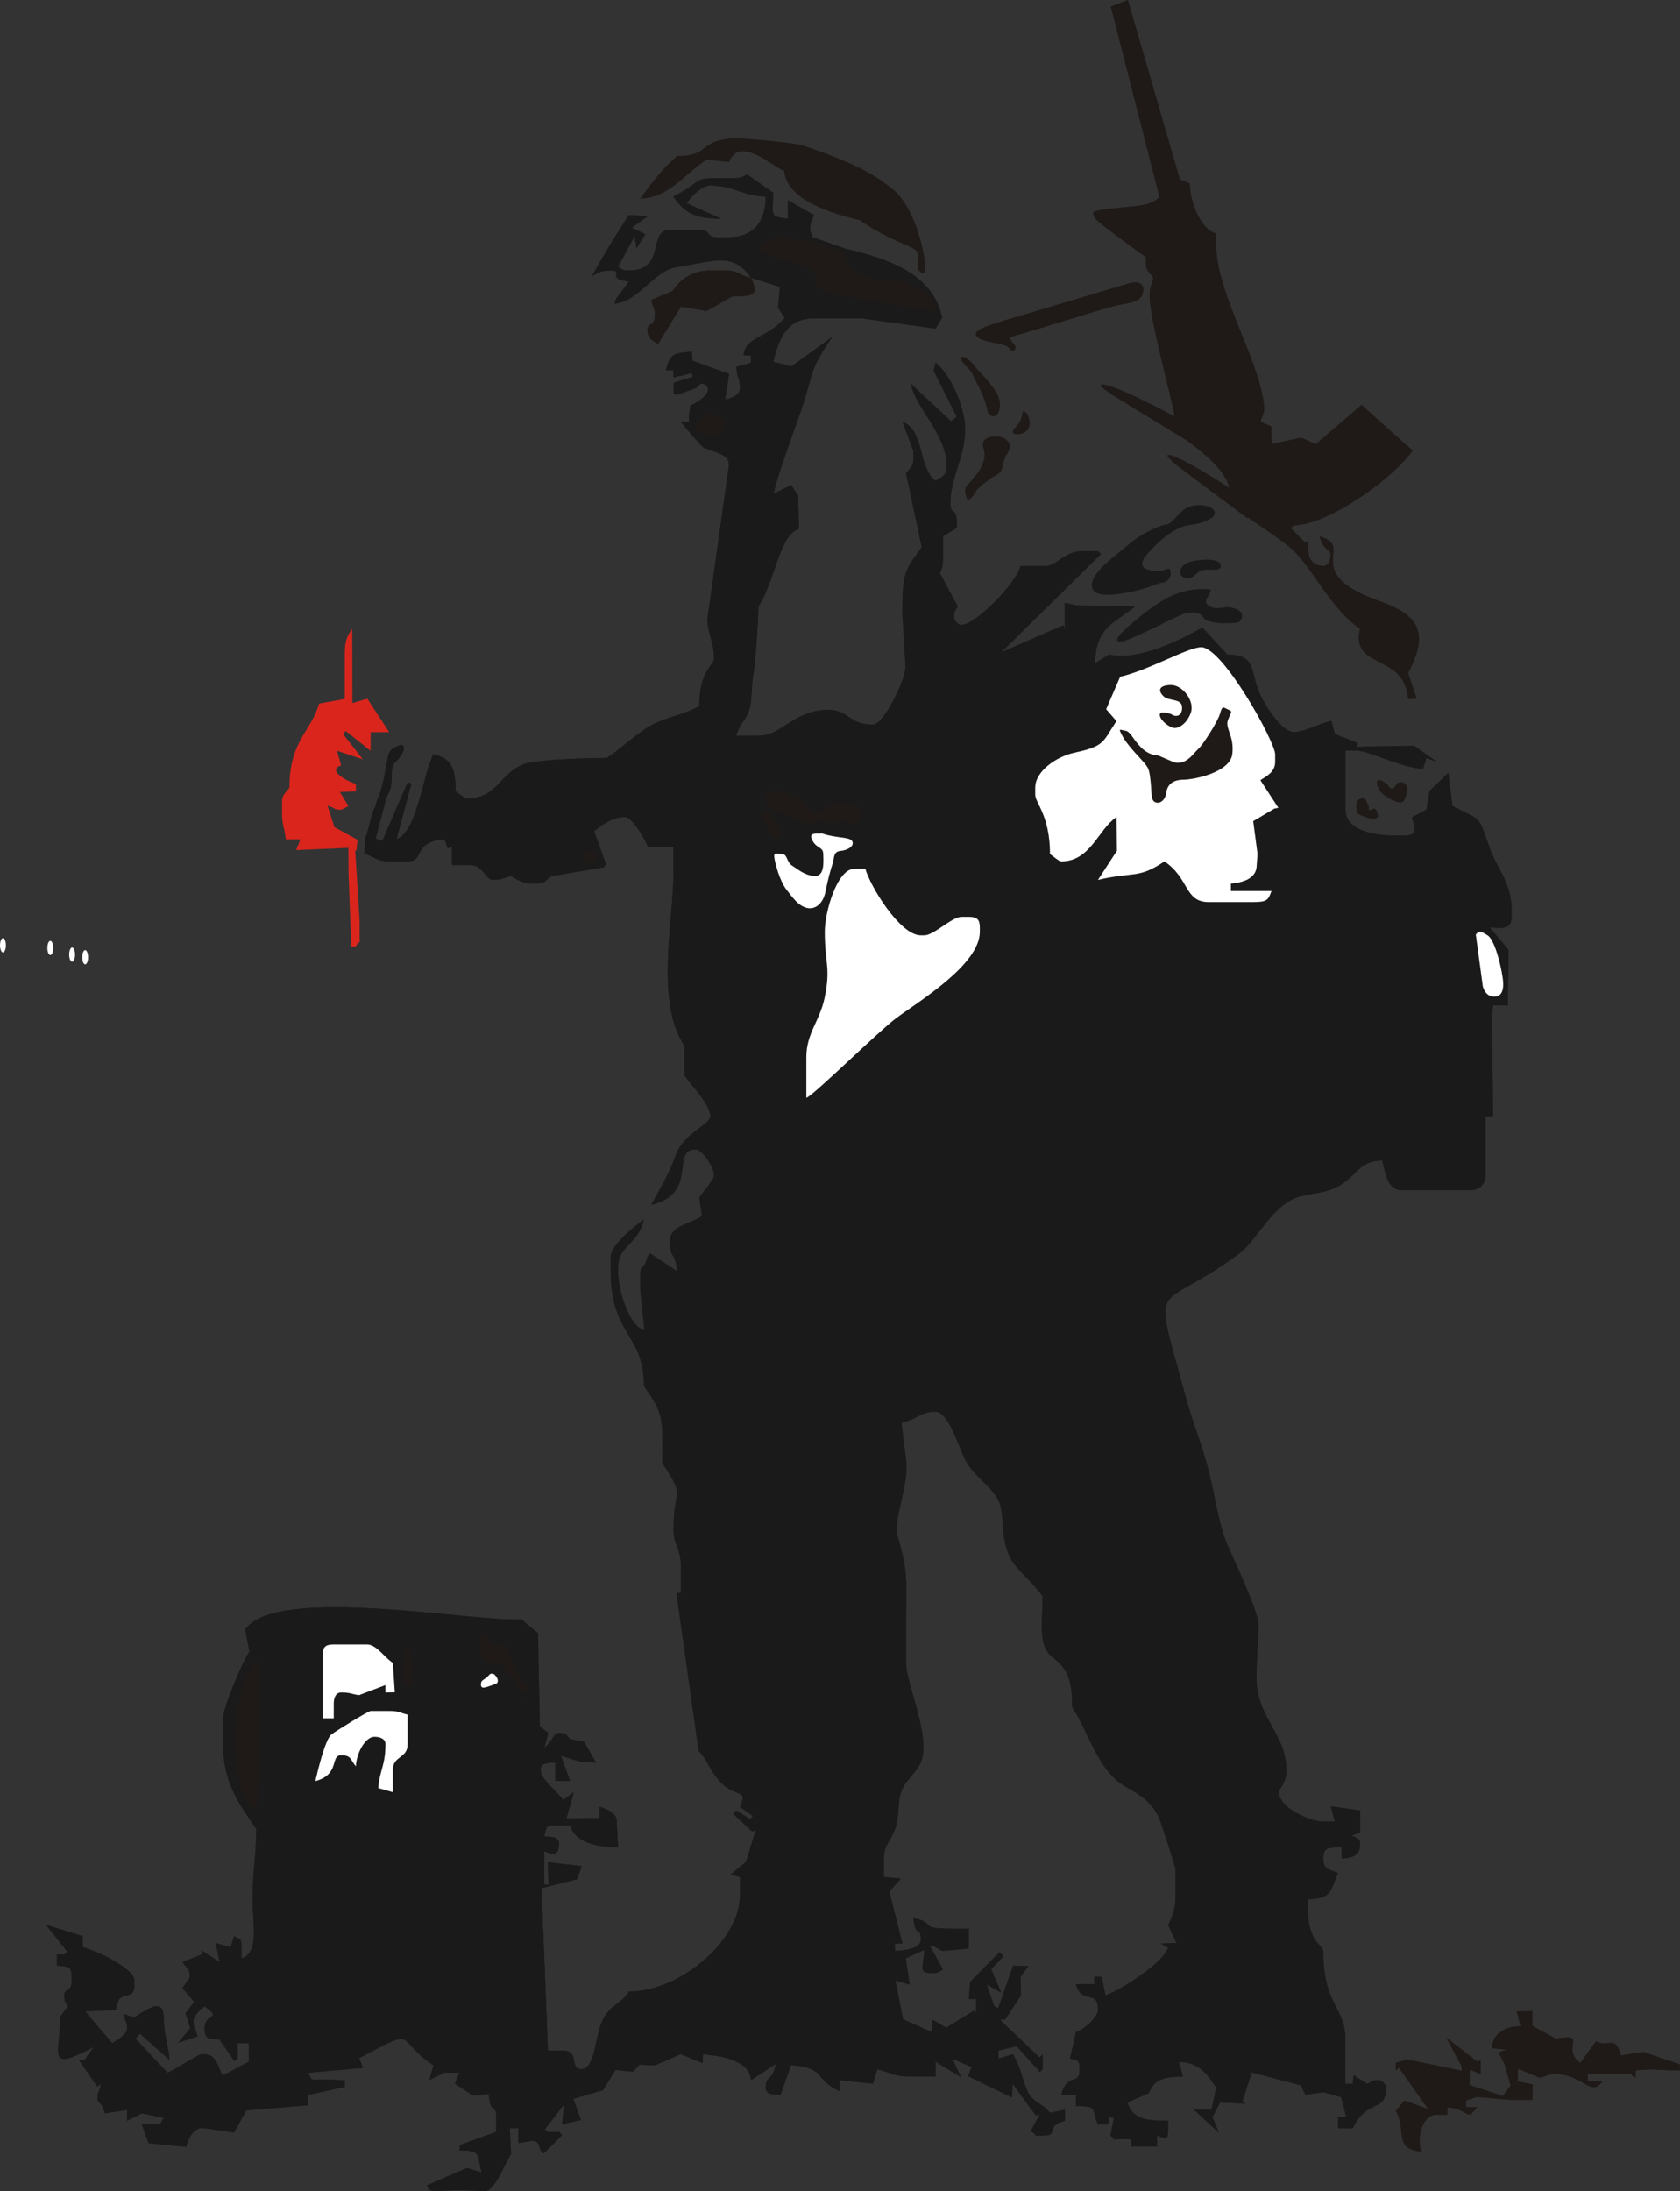 <?xml version="1.0" encoding="UTF-8" standalone="no"?>
<!-- Creator: CorelDRAW -->

<svg
   xml:space="preserve"
   width="117.215mm"
   height="152.854mm"
   style="clip-rule:evenodd;fill-rule:evenodd;image-rendering:optimizeQuality;shape-rendering:geometricPrecision;text-rendering:geometricPrecision"
   viewBox="0 0 125.293 163.388"
   version="1.1"
   id="svg1"
   sodipodi:docname="peace_soldier_right.svg"
   inkscape:version="1.3.2 (091e20e, 2023-11-25, custom)"
   xmlns:inkscape="http://www.inkscape.org/namespaces/inkscape"
   xmlns:sodipodi="http://sodipodi.sourceforge.net/DTD/sodipodi-0.dtd"
   xmlns="http://www.w3.org/2000/svg"
   xmlns:svg="http://www.w3.org/2000/svg"><rect x="0" y="0" width="125.293" height="163.388" fill="#333333" stroke="none"/><sodipodi:namedview
   id="namedview1"
   pagecolor="#ffffff"
   bordercolor="#000000"
   borderopacity="0.25"
   inkscape:showpageshadow="2"
   inkscape:pageopacity="0.0"
   inkscape:pagecheckerboard="0"
   inkscape:deskcolor="#d1d1d1"
   inkscape:document-units="mm"
   inkscape:zoom="0.66"
   inkscape:cx="396.21212"
   inkscape:cy="328.0303"
   inkscape:window-width="1920"
   inkscape:window-height="1009"
   inkscape:window-x="-8"
   inkscape:window-y="-8"
   inkscape:window-maximized="1"
   inkscape:current-layer="__x0023_Layer_x0020_1" />
 <defs
   id="defs1">
  <style
   type="text/css"
   id="style1">
   <![CDATA[
    .fil1 {fill:#1F1A17}
    .fil0 {fill:#DA251D}
   ]]>
  </style>
 </defs>
 <g
   id="__x0023_Layer_x0020_1"
   inkscape:label="__x0023_Layer 1"
   inkscape:groupmode="layer"
   transform="translate(-53.446,-53.446)">
  <g
   id="_123771696"
   transform="translate(-46.216,-38.756)">
   <path
   d="m 154.347,102.51 c -2.678,0.196 -1.689,1.323 -4.188,1.323 l -0.804,0.758 c -0.641,0.675 -1.31,1.53 -1.954,2.432 2.143,-0.077 3.151,-1.703 4.96,-2.915 l 1.666,0.182 c 0.854,-2.058 3.369,0.47 4.116,0.644 0.182,2.184 3.443,3.159 5.702,3.707 0.574,0.523 2.275,1.346 2.892,1.621 0.617,0.275 1.317,0.522 1.372,0.824 0.055,0.302 -0.028,1.168 -0.028,1.168 0,0 0.713,0.893 0.59,-0.33 -0.123,-1.223 -0.864,-4.409 -2.469,-5.645 -0.653,-0.503 -0.858,-0.651 -0.871,-0.65 -1.672,-1.18 -4.463,-2.132 -5.839,-2.594 -0.569,-0.191 -4.592,-0.566 -5.145,-0.526 z m 1.045,2.699 c -0.437,0.211 -0.396,0.277 -1.102,0.277 -3.379,0 -1.696,-0.057 -4.406,1.377 0.786,1.174 1.597,1.653 3.579,1.653 l -2.576,-1.15 c 0.376,-0.607 1.154,-1.329 1.75,-1.329 1.715,0 2.464,0.789 4.13,0.826 0,1.923 -0.969,3.03 -2.754,3.03 h -0.826 c -0.957,0 -0.42,-0.551 -1.377,-0.551 h -2.203 c -1.661,0 -0.24,3.029 -3.029,3.029 -0.531,0 -0.49,-0.086 -0.826,-0.275 l 1.242,-2.285 0.135,0.908 0.661,-1.054 -1.01,-0.481 1.21,-0.874 -1.411,-0.07 -0.049,0.052 c -1.529,2.309 -2.731,4.525 -2.731,4.525 0.351,-0.25 0.719,-0.446 1.402,-0.446 1.066,0 -0.446,0.627 1.377,0.826 l -0.948,1.254 -0.153,0.398 c 1.853,-0.154 2.937,-2.486 4.697,-2.738 2.585,-0.369 4.147,-1.197 5.491,0.809 l 2.165,0.673 -0.144,1.544 0.497,0.779 c -1.382,1.578 -2.952,1.393 -3.068,2.787 h 0.551 v 0.551 l -1.091,0.309 c 0.084,1.098 0.265,0.582 0.265,1.619 0,0.506 -0.631,0.701 -1.101,0.826 l 0.299,-1.924 -2.729,-0.98 -0.048,-0.677 c -1.371,0.114 -1.642,0.148 -1.928,1.377 h 0.551 v 0.551 l 1.363,-0.331 0.083,0.274 -1.41,0.445 -0.029,0.811 c 0.057,0.035 0.131,0.072 0.219,0.099 l 1.46,-0.514 c 0.243,-0.208 0.265,-0.312 0.423,-0.331 0.078,-0.009 0.186,0.02 0.281,0.083 l 0.072,-0.025 -0.038,0.05 c 0.168,0.133 0.266,0.382 5.6e-4,0.716 -0.308,0.388 -0.839,0.653 -1.161,0.822 l -0.116,0.867 c 0.05,0.188 0.066,0.338 -0.045,0.338 h -0.013 -0.538 c 0.159,0.237 1.507,1.805 1.679,1.902 0.595,0.335 2.028,0.439 1.901,1.404 l -1.545,11.03 c -0.238,0.983 0.444,1.997 0.444,3.291 0,0.548 -1.101,0.867 -1.101,3.581 -1.307,0.692 -2.761,0.871 -3.899,1.609 -1.135,0.736 -2.052,1.622 -2.985,2.247 -1.43,0 -5.207,0.116 -6.159,0.449 -1.817,0.636 -2.009,2.58 -4.304,2.58 -0.146,0 -0.604,-0.397 -0.826,-0.551 0,-1.681 -0.286,-2.436 -1.652,-2.754 -0.819,1.548 -1.193,5.77 -2.753,6.335 l 1.1,-4.132 -0.266,-0.116 -1.902,4.381 -0.492,-0.182 0.819,-3.105 c 0.124,-0.206 0.23,-0.436 0.291,-0.658 0.192,-0.701 -0.083,-1.538 0.384,-1.964 0.466,-0.426 0.823,-1.085 0.467,-1.263 0,0 -0.878,0.137 -1.015,0.769 -0.137,0.632 -0.22,1.058 -0.275,1.456 -0.055,0.398 -0.302,1.181 -0.37,1.456 -0.058,0.232 -0.312,0.622 -0.273,0.811 -0.376,0.684 -0.48,1.624 -0.793,2.462 l -0.069,1.132 c 0.644,0.271 0.997,0.605 1.844,0.605 h 1.377 c 1.334,0 0.285,-1.447 2.754,-1.653 l 0.229,0.684 0.322,-0.134 v 1.377 h 1.377 c 0.97,0 1.109,1.102 1.652,1.102 0.744,0 0.759,-0.132 1.377,-0.276 0.541,0.286 0.812,0.551 1.652,0.551 h 0.275 c 0.617,0 0.605,-0.218 1.101,-0.551 l 3.894,-0.657 0.157,-0.24 -0.886,-2.457 c 0.506,-0.381 1.301,-1.053 2.342,-1.053 0.463,0 1.519,1.703 1.652,2.203 h 1.927 v 1.928 c 0,3.689 -1.387,9.638 0.826,12.944 v 2.203 c 0.477,0.712 1.927,2.17 1.927,3.03 0,0.647 -1.978,1.225 -2.587,2.921 -0.534,1.485 -1.174,2.47 -1.819,3.689 3.559,-0.829 1.42,-4.131 3.304,-4.131 0.473,0 1.377,1.312 1.377,1.928 0,0.348 -0.882,1.325 -1.101,1.652 l 0.202,1.391 c -0.824,0.587 -2.404,0.664 -2.404,1.914 0,1.194 0.438,0.85 0.551,2.203 l -2.032,-1.346 -0.171,0.245 c -0.312,1.169 -0.551,0.482 -0.551,1.377 v 1.102 l 0.314,3.024 c -1.149,-0.291 -1.966,-2.975 -1.966,-4.402 v -0.275 c 0,-1.661 1.485,-1.68 1.928,-3.581 -0.581,0.389 -2.479,1.901 -2.479,2.754 v 1.101 c 0,4.793 2.479,4.638 2.479,8.538 1.492,2.229 1.377,2.191 1.377,5.784 1.79,2.674 0.826,1.711 0.826,4.958 0,1.161 0.551,1.317 0.551,2.754 v 1.928 l -0.33,0.046 1.657,11.765 c 0.633,0.607 0.79,1.419 1.625,2.312 1.138,1.216 2.1,0.453 1.453,1.852 l 0.964,0.688 -0.197,0.233 -1.04,-0.65 -0.233,0.254 1.43,1.32 0.276,-0.162 -0.748,2.418 -1.152,0.959 0.7,0.173 v 1.378 c 0,3.387 -4.492,7.16 -8.26,7.16 -0.766,1.145 -1.554,0.921 -2.145,2.537 -0.404,1.102 -0.447,3.247 -1.434,3.247 -0.908,0 -0.078,-1.377 -1.377,-1.377 h -1.101 l -0.482,-12.112 2.656,-0.664 0.338,-0.984 -2.512,-0.288 0.035,1.664 -0.31,-0.009 v -2.479 c 0.543,0.251 1.101,0.444 1.101,-0.551 0,-0.564 -0.567,-0.506 -1.101,-0.551 0.164,-0.614 0.064,-0.826 0.826,-0.826 h 1.101 c 0.348,1.305 2.031,1.618 3.579,1.653 l -0.109,-1.925 c 0.093,-0.573 -0.728,-0.961 -1.268,-1.105 v 0.826 l -2.478,0.046 0.552,-1.973 -0.795,0.59 c -0.499,-0.737 -1.685,-1.529 -1.685,-2.243 0,-0.564 0.567,-0.506 1.101,-0.551 v 1.377 h 1.101 l -0.685,-1.879 1.531,0.46 1.081,0.043 -0.914,-1.601 c -1.789,-0.094 -0.771,-0.603 -1.839,-0.603 -0.42,0 -0.474,0.642 -1.101,1.101 l 0.309,-1.091 -0.64,-0.507 -0.136,-6.944 -1.247,-1.037 c -3.454,0.231 -18.331,-2.608 -20.589,0.765 l 0.317,1.643 c -0.483,0.668 -1.969,4.185 -1.969,4.966 v 1.928 c 0,2.991 1.303,4.58 2.478,6.335 0,2.105 -0.279,3.07 -0.275,5.233 0.004,1.78 0.513,4.049 -0.826,4.407 v -0.826 c 0,-0.787 -0.087,-0.504 -0.551,-0.826 l -0.26,0.832 -1.105,-0.315 0.275,1.409 -1.358,-0.868 0.07,0.297 -1.474,0.578 c 0.331,0.492 0.549,0.479 0.549,1.096 0,0.146 -0.397,0.605 -0.551,0.826 l 0.873,1.059 -0.637,0.836 0.349,1.124 -0.906,1.07 1.443,-0.466 c -0.202,-0.824 -0.296,-0.513 -0.296,-1.144 0,-0.423 0.545,-0.896 0.826,-1.101 1.422,1.042 0,0.421 0,1.653 0,0.833 0.324,0.761 1.101,0.826 l 1.127,1.608 0.25,-0.231 v -1.101 h 0.826 v 1.377 l -1.963,1.047 c -0.329,-0.634 -0.45,-1.597 -1.341,-1.597 h -0.276 c -0.168,0 -1.898,1.099 -2.478,1.377 l -2.399,-2.546 0.34,-0.369 2.205,1.959 c -0.078,-1.036 -0.421,-1.853 -0.421,-2.9 0,-1.59 -0.7,-1.281 -2.203,-0.275 l -0.832,-0.261 c 0.188,0.766 0.281,0.456 0.281,1.087 0,0.455 -0.791,0.893 -1.101,1.101 l -2.029,-2.375 2.305,-0.104 c 0.2,-1.829 1.377,-0.407 1.377,-1.928 v -0.275 c 0,-0.913 -2.966,-2.272 -3.854,-2.479 v -0.826 l -2.747,-0.845 1.618,2.034 -0.248,0.188 h -0.551 v 0.826 c 0.777,0.065 1.101,-0.006 1.101,0.826 v 0.276 c 0,0.914 -0.551,0.575 -0.551,1.101 0,0.532 0.087,0.49 0.276,0.826 l -0.59,0.793 c 0.04,2.759 -1.136,4.171 2.518,2.237 l -0.688,0.964 -0.405,0.049 1.356,1.942 0.288,-0.201 c -0.182,0.781 -0.276,0.471 -0.276,1.101 0,0.373 0.297,0.153 0.551,1.101 l 1.655,-0.262 -0.003,0.813 1.099,-0.555 1.641,0.345 c -0.303,0.366 -0.038,0.484 -0.813,0.484 h -0.826 l 0.508,1.398 2.793,0.274 c 0.161,-0.614 0.573,-1.532 1.379,-1.396 l 2.195,0.323 0.922,-1.648 4.589,-0.377 0.004,-0.777 2.744,-0.594 0.009,-0.507 -1.929,-0.055 c -0.772,0.076 -0.517,-0.055 -0.824,-0.496 l 4.121,-0.357 -0.318,-0.725 c 4.532,-2.391 2.54,-1.49 5.558,0.531 l -0.309,1.091 1.133,-0.544 1.103,0.003 -0.326,0.806 1.349,0.909 1.168,-0.125 c 0.147,1.684 0.562,0.636 0.562,1.715 v 1.102 l -2.692,0.976 -0.061,0.401 c 1.605,0.036 1.313,0.196 1.652,1.652 l -1.085,-0.335 -2.992,1.301 c 0.099,0.079 0.091,0.4 0.498,0.412 l 1.929,-0.054 1.926,0.054 c 0.739,0 1.438,-2.023 1.927,-2.754 l -0.089,-1.924 0.64,-0.003 v 1.101 c 1.114,-0.093 1.372,-0.506 1.652,0.551 l 0.238,0.238 1.377,-1.377 -0.238,-0.238 h -0.826 l -0.235,-0.182 1.448,-1.873 -0.167,1.49 1.419,-0.318 -0.575,-1.579 2.215,-0.647 0.94,-1.51 1.303,0.138 0.481,-0.532 1.157,0.055 1.921,-0.843 1.619,0.673 0.04,-0.656 c 1.411,0.117 3.456,0.45 3.579,1.928 l 1.855,-1.211 c -0.266,1.375 -0.754,0.805 -0.754,1.762 0,0.564 0.567,0.506 1.101,0.551 l 0.779,-2.224 c 2.695,0.241 1.61,0.981 3.626,1.949 v -0.826 l 2.479,0.265 0.334,-1.075 c 0.925,0.214 1.234,0.535 2.418,0.535 h 1.927 v -1.101 l 1.894,1.15 -0.637,-1.36 1.438,0.609 -0.268,0.683 3.273,1.583 0.043,-1.012 1.736,2.358 0.304,-0.116 -0.695,1.299 c 0.798,0.399 -0.155,0.314 0.898,0.314 1.332,0 0.072,-0.679 1.652,-1.101 v -0.826 l -1.114,0.227 c -0.579,-0.759 -1.325,-0.722 -1.741,-1.778 -0.547,-1.392 -0.288,-1.234 -1,-2.58 l -1.09,0.309 -0.011,-0.584 1.362,-0.331 1.739,1.927 0.202,-0.219 v -1.101 l -0.228,0.239 -2.964,-2.822 0.396,-0.018 1.175,-1.785 -0.032,-1.398 0.591,-0.793 -1.142,-0.033 -1.104,3.148 -0.298,-0.109 -0.573,-1.644 1.092,0.614 -0.749,-1.743 0.919,-0.972 -0.297,-0.302 -2.19,2.213 -0.103,1.275 h 0.551 v 1.101 l -0.145,-0.237 -2.095,1.278 -1.005,-0.585 -0.06,0.921 -2.147,-0.958 -0.579,-2.904 1.063,0.315 -0.289,-1.957 1.368,-0.629 c 0.008,1.229 -0.525,1.726 0.584,1.726 0.531,0 0.49,-0.086 0.826,-0.275 l -1.017,-1.815 c 0.432,0.048 0.869,0.448 1.017,0.437 l 1.915,-0.173 0.012,-1.48 h -0.826 c -3.254,0 -1.305,-0.292 -3.304,-0.826 0.135,1.622 0.551,0.575 0.551,1.653 0,0.634 -1.17,0.809 -1.927,0.826 v -0.551 h 0.551 l -0.971,-3.888 0.864,-0.956 -1.27,-0.114 v -1.378 c 0,-1.486 0.998,-1.289 1.099,-3.858 0.07,-1.767 0.854,-1.925 1.56,-3.124 1.034,-1.756 -1.006,-5.963 -1.006,-7.615 v -3.305 c 0,-2.564 0.189,-3.369 -0.602,-6.03 -0.417,-1.403 0.856,-3.897 0.602,-5.813 l -0.345,-2.745 c 1.179,-0.268 1.446,-0.835 2.548,-0.835 0.928,0 1.703,2.514 2.111,3.397 0.627,1.356 1.705,1.849 2.478,3.03 0.646,0.986 0.141,2.842 0.994,4.513 0.395,0.773 1.782,1.905 2.401,2.831 0,1.819 -0.383,3.676 0.713,4.52 1.194,0.919 1.49,1.753 1.49,3.743 1.236,1.847 1.883,4.73 3.982,5.932 1.159,0.664 2.009,1.166 2.529,2.428 0.182,0.441 1.199,3.557 1.199,3.758 v 1.928 c 0,0.998 -0.231,1.537 -0.551,2.203 l 0.624,1.343 -1.174,0.034 0.537,0.317 c -0.288,1.088 -3.695,3.279 -4.667,3.539 l -0.285,-1.374 -0.541,-0.003 v 0.551 h -1.377 c 0.428,1.603 1.652,0.313 1.652,1.928 0,0.529 -1.106,1.507 -1.652,1.653 l -0.436,1.969 c 0.499,0.123 0.712,0.023 0.712,0.785 0,1.315 -0.915,0.198 -1.377,1.928 h 1.101 v 0.826 c 1.776,0.04 1.07,0.164 1.652,1.377 h 0.826 v -0.551 l 0.353,0.069 -0.259,1.326 c 0.632,0.342 -0.32,0.257 0.732,0.257 h 0.826 v 0.551 h 1.927 v -0.826 c 0.964,0.398 0.8,0.086 0.826,-1.101 -1.56,0 -2.687,-0.098 -3.029,-1.377 l 1.593,-0.689 c 0.37,-1.026 1.098,-1.206 2.537,-1.238 l -0.309,-1.091 c 1.559,0.023 2.173,0.999 2.787,1.917 l -0.342,1.639 -1.31,0.013 1.865,1.727 -0.492,-1.174 0.569,-1.096 1.917,0.088 -0.248,-0.175 0.694,-2.157 3.647,0.964 0.36,0.702 1.339,-0.182 1.324,0.366 0.381,1.475 -0.617,0.013 v 0.826 h 1.101 c 1.096,-2.284 2.478,-1.095 2.478,-3.03 0,-0.245 -0.306,-0.551 -0.551,-0.551 -0.532,0 -0.49,0.087 -0.826,0.276 l -1.042,-0.646 -0.059,0.646 h -0.551 v -3.305 c 0,-2.434 -1.652,-2.55 -1.652,-6.61 0,-0.434 -1.364,-0.695 -1.101,-3.856 1.828,-0.041 1.625,-0.722 2.203,-1.928 -0.607,-0.321 -1.101,-0.24 -1.101,-1.101 0,-0.916 0.494,-0.807 1.377,-0.826 v 0.826 c 0.821,-0.068 1.377,-0.198 1.377,-1.102 0,-0.829 -1.41,-0.359 0,-0.826 v -1.652 l -2.195,-0.323 0.302,1.138 -0.86,0.011 c -0.936,0 -3.304,-0.997 -3.304,-2.203 0,-0.281 0.551,-0.603 0.551,-1.653 0,-2.715 -2.236,-3.885 -2.224,-6.885 0.018,-4.367 0.71,-3.26 -0.992,-7.25 -1.458,-3.418 -1.39,-2.528 -2.269,-6.819 -0.616,-3.008 -1.337,-4.333 -2.006,-6.807 -2.564,-9.482 -2.36,-6.018 3.97,-10.739 1.413,-1.054 2.487,-3.729 4.55,-4.262 1.374,-0.355 2.137,-0.214 3.329,-1.077 1.064,-0.771 1.202,-1.57 2.8,-1.606 0.195,0.838 0.391,2.203 1.377,2.203 h 5.231 c 0.645,0 1.101,-0.457 1.101,-1.101 v -4.407 h 0.551 l -0.091,-7.436 0.091,-0.826 h 1.101 l 0.052,-4.133 -1.4,-1.676 c 0.929,0.025 1.624,0.193 1.624,-0.802 v -0.551 c 0,-1.925 -1.097,-3.102 -1.59,-4.469 -0.969,-2.691 -0.525,-2.03 -2.816,-3.242 l -0.308,-2.474 -1.406,1.359 -0.222,1.389 -1.084,0.567 c 0.155,0.687 0.558,1.362 -0.559,1.362 h -0.826 c -1.59,0 -3.579,-0.441 -3.579,-1.928 v -4.407 h 0.826 c 0.891,0 3.189,1.23 4.956,1.377 l 0.261,-0.832 0.821,0.333 -1.743,-1.234 -4.295,0.071 0.109,-0.266 -1.712,-0.674 -0.276,-0.991 c -1.025,0.24 -1.975,0.839 -2.802,0.839 -0.889,0 -2.18,-2.024 -2.569,-2.939 -0.694,-1.631 -0.16,-2.796 -2.387,-2.845 l -1.857,-2.003 c -1.764,0.971 -4.791,2.507 -6.954,2.003 l -1.042,0.646 c 3.2e-4,-2.782 1.661,-3.089 2.97,-4.227 l -4.416,-0.088 -0.816,-0.188 v 1.928 l -0.11,-0.254 -4.639,2.023 7.441,-7.329 -0.213,-0.224 h -1.101 c -1.456,0 -1.964,1.101 -2.753,1.101 h -1.928 c -0.301,1.294 -3.375,4.407 -4.405,4.407 -0.245,0 -0.551,-0.306 -0.551,-0.551 0,-0.532 0.087,-0.49 0.276,-0.826 l -1.343,-2.497 c 0.175,-0.418 0.241,-0.378 0.241,-1.084 v -1.653 l 1.043,-0.631 c 0.016,-1.798 -0.493,-0.779 -0.493,-1.848 0,-1.907 1.101,-3.428 1.101,-5.508 0,-1.738 -1.208,-4.228 -2.203,-4.958 l -0.151,0.592 1.725,3.437 -0.42,0.341 -3.003,-2.801 c 0.306,1.731 2.675,3.775 2.675,6.143 0,0.737 -0.397,0.814 -0.826,1.101 -1.319,-0.967 -0.816,-3.805 -2.478,-4.407 0.065,0.136 0.826,2.201 0.826,2.203 v 0.551 c 0,0.618 -0.218,0.604 -0.551,1.101 l 1.17,5.496 c -1.094,1.543 -1.446,1.756 -1.446,4.419 v 0.551 l 0.234,3.858 c 0.09,0.866 -1.589,4.405 -2.437,4.405 -1.798,0 -1.784,-1.102 -3.304,-1.102 -2.61,0 -3.433,1.928 -5.232,1.928 h -1.652 c 0.251,-0.94 0.755,-1.131 1.001,-2.028 0.177,-0.644 0.126,-1.706 0.266,-2.488 0.172,-0.959 0.386,-4.238 0.386,-5.123 1.237,-1.848 1.57,-5.394 3.029,-5.784 l -0.069,-2.482 -0.521,-0.789 -1.279,0.641 c -0.021,-0.565 1.682,-5.208 1.978,-6.074 1.136,-3.328 0.526,-2.863 2.37,-5.617 l -3.03,2.202 -1.364,-0.336 c 0.38,-1.619 0.96,-3.244 3.017,-3.244 h 3.579 l 5.484,0.763 0.518,-0.818 c -0.72,-3.269 -3.977,-4.374 -7.21,-5.138 l -2.439,-0.848 c -0.137,-0.458 -0.208,-0.297 -0.208,-0.845 0,-0.075 0.19,-0.503 0.276,-0.826 l -1.932,-1.094 0.004,1.37 c -1.469,-0.122 -1.101,-0.335 -1.101,-1.928 z m 45.887,46.532 c -0.044,0.001 -0.094,0.01 -0.152,0.029 -0.466,0.151 -0.274,0.852 -0.219,1.03 0.055,0.179 0.905,0.481 1.221,0.44 0.315,-0.041 0.371,-0.123 0.192,-0.577 -0.178,-0.453 -0.727,0.384 -0.562,-0.371 -0.165,-0.154 -0.175,-0.456 -0.367,-0.533 -0.032,-0.013 -0.069,-0.019 -0.113,-0.018 z"
   style="clip-rule:evenodd;fill:#1f1a17;fill-rule:evenodd;image-rendering:optimizeQuality;shape-rendering:geometricPrecision;text-rendering:geometricPrecision"
   id="path193" /><path
   d="m 183.775,92.202 -1.262,0.494 3.624,14.197 c -0.812,0.925 -2.888,0.612 -4.864,1.072 0,0 -0.214,0.155 0.129,0.581 0.272,0.337 2.719,2.113 3.726,2.837 v 0.437 c 0,0.618 0.218,0.605 0.551,1.102 -0.144,0.618 -0.276,0.633 -0.276,1.377 0,1.64 1.557,7.225 1.871,8.973 0,0 -3.39,-1.842 -4.871,-2.282 -1.481,-0.44 -0.11,0.467 1.152,1.236 l 4.597,2.801 c 1.521,1.105 2.906,2.322 3.218,3.583 -1.009,-0.657 -2.962,-1.892 -3.995,-2.308 -1.433,-0.577 -0.153,0.455 1.031,1.339 1.184,0.884 4.318,3.224 4.318,3.224 l -0.048,-0.123 c 0.966,0.702 2.007,1.321 3.195,2.28 1.501,1.211 2.992,4.568 5.227,6.065 -0.725,3.112 3.288,1.726 3.579,5.233 l 0.635,-0.026 -0.635,-1.902 c 1.643,-3.106 0.71,-4.348 -2.091,-5.345 -6.143,-2.187 -1.726,-4.1 -4.517,-4.845 0.285,1.066 0.826,0.959 0.826,1.377 0,0.451 -0.165,0.826 -0.551,0.826 -0.645,0 -1.101,-0.457 -1.101,-1.101 v -0.826 l -0.214,0.214 -1.101,-1.102 0.214,-0.214 c 2.77,-0.062 7.602,-3.703 8.873,-5.576 l -3.814,-3.398 -3.415,2.93 -1.074,-0.494 -2.222,0.479 -0.02,-1.326 -0.806,-0.327 c 0.086,-0.323 0.276,-0.75 0.276,-0.826 0,-3.221 -3.579,-8.623 -3.579,-12.394 v -0.826 c -1.173,-0.313 -1.928,-2.325 -1.978,-3.743 l -0.732,-0.303 z m -28.383,13.007 c -0.437,0.211 -0.396,0.277 -1.102,0.277 -3.379,0 -1.696,-0.057 -4.406,1.377 0.786,1.174 1.597,1.653 3.579,1.653 l -2.576,-1.15 c 0.376,-0.607 1.154,-1.329 1.75,-1.329 1.715,0 2.464,0.789 4.13,0.826 0,1.923 -0.969,3.03 -2.754,3.03 h -0.826 c -0.957,0 -0.42,-0.551 -1.377,-0.551 h -2.203 c -1.661,0 -0.24,3.029 -3.029,3.029 -0.531,0 -0.491,-0.086 -0.826,-0.275 l 1.242,-2.285 0.135,0.908 0.661,-1.054 -1.01,-0.481 1.21,-0.874 -1.411,-0.07 -0.049,0.052 c -1.529,2.308 -2.731,4.525 -2.731,4.525 0.351,-0.25 0.719,-0.446 1.402,-0.446 1.066,0 -0.446,0.627 1.377,0.826 l -0.948,1.254 -0.153,0.398 c 1.853,-0.154 2.937,-2.487 4.697,-2.738 2.585,-0.369 4.147,-1.197 5.491,0.809 l 2.165,0.673 -0.144,1.544 0.497,0.779 c -1.382,1.578 -2.952,1.393 -3.068,2.787 h 0.551 v 0.551 l -1.091,0.309 c 0.084,1.098 0.265,0.582 0.265,1.619 0,0.506 -0.631,0.701 -1.101,0.826 l 0.299,-1.924 -2.729,-0.98 -0.048,-0.677 c -1.371,0.114 -1.642,0.148 -1.928,1.377 h 0.551 v 0.551 l 1.363,-0.331 0.083,0.274 -1.41,0.445 -0.029,0.811 c 0.057,0.035 0.131,0.072 0.219,0.099 l 1.46,-0.514 c 0.243,-0.208 0.265,-0.312 0.423,-0.331 0.078,-0.009 0.186,0.02 0.281,0.083 l 0.072,-0.025 -0.038,0.05 c 0.168,0.133 0.266,0.382 5.6e-4,0.716 -0.308,0.388 -0.839,0.653 -1.161,0.822 l -0.116,0.867 c 0.05,0.188 0.066,0.338 -0.045,0.338 h -0.013 -0.538 c 0.159,0.237 1.507,1.805 1.679,1.902 0.595,0.335 2.027,0.439 1.901,1.404 l -1.545,11.03 c -0.238,0.983 0.444,1.997 0.444,3.291 0,0.548 -1.101,0.867 -1.101,3.581 -1.307,0.692 -2.761,0.871 -3.899,1.609 -1.135,0.736 -2.052,1.622 -2.985,2.247 -1.43,0 -5.207,0.116 -6.159,0.449 -1.817,0.636 -2.009,2.58 -4.304,2.58 -0.146,0 -0.604,-0.397 -0.826,-0.551 0,-1.681 -0.286,-2.436 -1.652,-2.754 -0.819,1.548 -1.193,5.77 -2.753,6.335 l 1.1,-4.132 -0.266,-0.116 -1.902,4.381 -0.492,-0.182 0.819,-3.105 c 0.124,-0.206 0.23,-0.436 0.291,-0.658 0.192,-0.701 -0.082,-1.538 0.384,-1.964 0.466,-0.426 0.823,-1.085 0.467,-1.263 0,0 -0.878,0.137 -1.015,0.769 -0.137,0.632 -0.22,1.058 -0.275,1.456 -0.055,0.398 -0.302,1.181 -0.37,1.456 -0.058,0.232 -0.312,0.622 -0.273,0.811 -0.376,0.684 -0.48,1.624 -0.793,2.462 l -0.069,1.132 c 0.644,0.271 0.997,0.605 1.844,0.605 h 1.377 c 1.334,0 0.285,-1.447 2.754,-1.653 l 0.229,0.684 0.322,-0.134 v 1.377 h 1.377 c 0.97,0 1.109,1.102 1.652,1.102 0.744,0 0.759,-0.132 1.377,-0.276 0.541,0.286 0.812,0.551 1.652,0.551 h 0.275 c 0.617,0 0.605,-0.218 1.101,-0.551 l 3.894,-0.657 0.157,-0.24 -0.886,-2.457 c 0.506,-0.381 1.301,-1.053 2.342,-1.053 0.463,0 1.519,1.703 1.652,2.203 h 1.927 v 1.928 c 0,3.689 -1.387,9.638 0.826,12.944 v 2.203 c 0.477,0.712 1.927,2.17 1.927,3.03 0,0.647 -1.978,1.225 -2.587,2.921 -0.534,1.485 -1.174,2.47 -1.819,3.689 3.559,-0.829 1.42,-4.131 3.304,-4.131 0.473,0 1.377,1.312 1.377,1.928 0,0.348 -0.882,1.325 -1.101,1.652 l 0.202,1.391 c -0.824,0.587 -2.404,0.664 -2.404,1.914 0,1.194 0.438,0.85 0.551,2.203 l -2.032,-1.346 -0.171,0.245 c -0.312,1.169 -0.551,0.482 -0.551,1.377 v 1.102 l 0.314,3.024 c -1.149,-0.291 -1.966,-2.975 -1.966,-4.402 v -0.275 c 0,-1.661 1.485,-1.68 1.928,-3.581 -0.581,0.389 -2.479,1.901 -2.479,2.754 v 1.101 c 0,4.793 2.479,4.638 2.479,8.538 1.492,2.229 1.377,2.191 1.377,5.784 1.79,2.674 0.826,1.711 0.826,4.958 0,1.161 0.551,1.317 0.551,2.754 v 1.928 l -0.33,0.046 1.657,11.765 c 0.633,0.607 0.79,1.419 1.625,2.312 1.138,1.216 2.1,0.453 1.453,1.852 l 0.964,0.688 -0.197,0.233 -1.04,-0.65 -0.233,0.254 1.43,1.32 0.276,-0.162 -0.748,2.418 -1.152,0.959 0.7,0.173 v 1.378 c 0,3.387 -4.492,7.16 -8.26,7.16 -0.766,1.145 -1.554,0.921 -2.145,2.537 -0.404,1.102 -0.447,3.247 -1.434,3.247 -0.908,0 -0.078,-1.377 -1.377,-1.377 h -1.101 l -0.482,-12.112 2.656,-0.664 0.338,-0.984 -2.512,-0.288 0.035,1.664 -0.31,-0.009 v -2.479 c 0.543,0.251 1.101,0.444 1.101,-0.551 0,-0.564 -0.567,-0.506 -1.101,-0.551 0.164,-0.614 0.064,-0.826 0.826,-0.826 h 1.101 c 0.348,1.305 2.031,1.618 3.579,1.653 l -0.109,-1.925 c 0.093,-0.573 -0.728,-0.961 -1.268,-1.105 v 0.826 l -2.478,0.046 0.552,-1.973 -0.795,0.59 c -0.499,-0.737 -1.685,-1.529 -1.685,-2.243 0,-0.564 0.567,-0.506 1.101,-0.551 v 1.377 h 1.101 l -0.685,-1.879 1.531,0.46 1.081,0.043 -0.914,-1.601 c -1.789,-0.094 -0.771,-0.603 -1.839,-0.603 -0.42,0 -0.474,0.642 -1.101,1.101 l 0.309,-1.091 -0.64,-0.507 -0.136,-6.944 -1.247,-1.037 c -3.454,0.231 -18.331,-2.608 -20.589,0.765 l 0.317,1.643 c -0.483,0.668 -1.969,4.186 -1.969,4.966 v 1.928 c 0,2.991 1.303,4.58 2.478,6.335 0,2.105 -0.279,3.07 -0.275,5.233 0.004,1.78 0.513,4.049 -0.826,4.407 v -0.826 c 0,-0.787 -0.087,-0.504 -0.551,-0.826 l -0.26,0.832 -1.105,-0.315 0.275,1.409 -1.358,-0.868 0.07,0.297 -1.474,0.578 c 0.331,0.492 0.549,0.479 0.549,1.096 0,0.146 -0.397,0.605 -0.551,0.826 l 0.873,1.059 -0.637,0.836 0.349,1.124 -0.906,1.07 1.443,-0.466 c -0.202,-0.824 -0.296,-0.513 -0.296,-1.144 0,-0.423 0.545,-0.896 0.826,-1.101 1.422,1.042 0,0.421 0,1.653 0,0.833 0.324,0.761 1.101,0.826 l 1.127,1.608 0.25,-0.231 v -1.101 h 0.826 v 1.377 l -1.963,1.047 c -0.329,-0.634 -0.45,-1.597 -1.341,-1.597 h -0.276 c -0.168,0 -1.898,1.099 -2.478,1.377 l -2.399,-2.546 0.34,-0.369 2.205,1.959 c -0.078,-1.036 -0.421,-1.853 -0.421,-2.9 0,-1.59 -0.7,-1.281 -2.203,-0.275 l -0.832,-0.261 c 0.188,0.766 0.281,0.456 0.281,1.087 0,0.455 -0.791,0.893 -1.101,1.101 l -2.029,-2.375 2.305,-0.104 c 0.2,-1.829 1.377,-0.407 1.377,-1.928 v -0.275 c 0,-0.913 -2.966,-2.272 -3.854,-2.479 v -0.826 l -2.747,-0.845 1.618,2.034 -0.248,0.188 h -0.551 v 0.826 c 0.777,0.065 1.101,-0.006 1.101,0.826 v 0.276 c 0,0.914 -0.551,0.575 -0.551,1.101 0,0.532 0.087,0.49 0.276,0.826 l -0.59,0.793 c 0.04,2.759 -1.136,4.171 2.518,2.237 l -0.688,0.964 -0.405,0.049 1.356,1.942 0.288,-0.201 c -0.182,0.781 -0.276,0.471 -0.276,1.101 0,0.373 0.297,0.153 0.551,1.101 l 1.655,-0.262 -0.003,0.813 1.099,-0.555 1.641,0.345 c -0.303,0.366 -0.038,0.484 -0.813,0.484 h -0.826 l 0.508,1.398 2.793,0.274 c 0.161,-0.614 0.573,-1.532 1.379,-1.396 l 2.195,0.323 0.922,-1.648 4.589,-0.377 0.004,-0.777 2.744,-0.594 0.009,-0.507 -1.929,-0.055 c -0.772,0.076 -0.517,-0.055 -0.824,-0.496 l 4.121,-0.357 -0.318,-0.725 c 4.532,-2.391 2.54,-1.49 5.558,0.531 l -0.309,1.091 1.133,-0.544 1.103,0.003 -0.326,0.806 1.349,0.909 1.168,-0.125 c 0.147,1.684 0.562,0.636 0.562,1.715 v 1.102 l -2.692,0.976 -0.061,0.401 c 1.605,0.036 1.313,0.196 1.652,1.652 l -1.085,-0.335 -2.992,1.301 c 0.099,0.079 0.091,0.4 0.498,0.412 l 1.929,-0.054 1.926,0.054 c 0.739,0 1.438,-2.023 1.927,-2.754 l -0.089,-1.924 0.64,-0.003 v 1.101 c 1.114,-0.093 1.372,-0.506 1.652,0.551 l 0.238,0.238 1.377,-1.377 -0.238,-0.238 h -0.826 l -0.235,-0.182 1.448,-1.873 -0.167,1.49 1.419,-0.318 -0.575,-1.579 2.215,-0.647 0.94,-1.51 1.303,0.138 0.481,-0.532 1.157,0.055 1.921,-0.843 1.619,0.673 0.04,-0.656 c 1.411,0.117 3.456,0.45 3.579,1.928 l 1.855,-1.211 c -0.266,1.375 -0.754,0.805 -0.754,1.762 0,0.564 0.567,0.506 1.101,0.551 l 0.779,-2.224 c 2.695,0.241 1.61,0.981 3.626,1.949 v -0.826 l 2.479,0.265 0.334,-1.075 c 0.925,0.214 1.234,0.535 2.418,0.535 h 1.927 v -1.101 l 1.894,1.15 -0.637,-1.36 1.438,0.609 -0.268,0.683 3.273,1.583 0.043,-1.012 1.736,2.358 0.304,-0.116 -0.695,1.299 c 0.798,0.399 -0.155,0.314 0.898,0.314 1.332,0 0.072,-0.679 1.652,-1.101 v -0.826 l -1.114,0.227 c -0.579,-0.759 -1.325,-0.722 -1.741,-1.778 -0.547,-1.392 -0.288,-1.234 -1,-2.58 l -1.09,0.309 -0.011,-0.584 1.362,-0.331 1.739,1.927 0.202,-0.219 v -1.101 l -0.228,0.239 -2.964,-2.822 0.396,-0.018 1.175,-1.785 -0.032,-1.398 0.591,-0.793 -1.142,-0.033 -1.104,3.148 -0.298,-0.109 -0.573,-1.644 1.092,0.614 -0.749,-1.743 0.919,-0.972 -0.297,-0.302 -2.19,2.213 -0.103,1.275 h 0.551 v 1.101 l -0.145,-0.237 -2.095,1.278 -1.005,-0.585 -0.06,0.921 -2.147,-0.958 -0.579,-2.904 1.063,0.315 -0.289,-1.957 1.368,-0.629 c 0.008,1.229 -0.525,1.726 0.584,1.726 0.531,0 0.49,-0.086 0.826,-0.275 l -1.017,-1.815 c 0.432,0.047 0.869,0.448 1.017,0.437 l 1.915,-0.173 0.012,-1.48 h -0.826 c -3.254,0 -1.305,-0.292 -3.304,-0.826 0.135,1.622 0.551,0.575 0.551,1.653 0,0.634 -1.17,0.809 -1.927,0.826 v -0.551 h 0.551 l -0.971,-3.888 0.864,-0.956 -1.27,-0.114 v -1.378 c 0,-1.486 0.998,-1.289 1.099,-3.858 0.07,-1.767 0.854,-1.925 1.56,-3.124 1.034,-1.756 -1.006,-5.963 -1.006,-7.615 v -3.305 c 0,-2.564 0.189,-3.369 -0.602,-6.03 -0.417,-1.403 0.856,-3.897 0.602,-5.813 l -0.345,-2.745 c 1.179,-0.268 1.446,-0.835 2.548,-0.835 0.928,0 1.703,2.514 2.111,3.397 0.627,1.356 1.705,1.849 2.478,3.03 0.646,0.986 0.141,2.842 0.994,4.513 0.395,0.773 1.782,1.905 2.401,2.831 0,1.819 -0.383,3.676 0.713,4.52 1.194,0.919 1.49,1.753 1.49,3.743 1.236,1.847 1.883,4.73 3.982,5.932 1.159,0.664 2.009,1.166 2.529,2.428 0.182,0.441 1.199,3.557 1.199,3.758 v 1.928 c 0,0.998 -0.231,1.537 -0.551,2.203 l 0.624,1.343 -1.174,0.034 0.537,0.317 c -0.288,1.088 -3.695,3.279 -4.667,3.539 l -0.285,-1.374 -0.541,-0.003 v 0.551 h -1.377 c 0.428,1.603 1.652,0.313 1.652,1.928 0,0.529 -1.106,1.507 -1.652,1.653 l -0.436,1.969 c 0.499,0.123 0.712,0.023 0.712,0.785 0,1.315 -0.915,0.198 -1.377,1.928 h 1.101 v 0.826 c 1.776,0.04 1.07,0.164 1.652,1.377 h 0.826 v -0.551 l 0.353,0.069 -0.259,1.326 c 0.632,0.342 -0.32,0.257 0.732,0.257 h 0.826 v 0.551 h 1.927 v -0.826 c 0.964,0.398 0.8,0.086 0.826,-1.101 -1.56,0 -2.687,-0.098 -3.029,-1.377 l 1.593,-0.689 c 0.37,-1.026 1.098,-1.206 2.537,-1.238 l -0.309,-1.091 c 1.559,0.023 2.173,0.999 2.787,1.917 l -0.342,1.639 -1.31,0.013 1.865,1.727 -0.492,-1.174 0.569,-1.096 1.917,0.088 -0.248,-0.175 0.694,-2.157 3.647,0.964 0.36,0.702 1.339,-0.182 1.324,0.366 0.381,1.475 -0.617,0.013 v 0.826 h 1.101 c 1.096,-2.284 2.478,-1.095 2.478,-3.03 0,-0.245 -0.306,-0.551 -0.551,-0.551 -0.532,0 -0.49,0.087 -0.826,0.276 l -1.042,-0.646 -0.059,0.646 h -0.551 v -3.305 c 0,-2.434 -1.652,-2.55 -1.652,-6.61 0,-0.434 -1.364,-0.695 -1.101,-3.856 1.828,-0.041 1.625,-0.722 2.203,-1.928 -0.607,-0.321 -1.101,-0.24 -1.101,-1.101 0,-0.916 0.494,-0.807 1.377,-0.826 v 0.826 c 0.821,-0.068 1.377,-0.198 1.377,-1.102 0,-0.829 -1.41,-0.359 0,-0.826 v -1.652 l -2.195,-0.323 0.302,1.138 -0.86,0.011 c -0.936,0 -3.304,-0.998 -3.304,-2.203 0,-0.281 0.551,-0.603 0.551,-1.653 0,-2.715 -2.236,-3.886 -2.224,-6.885 0.018,-4.367 0.71,-3.26 -0.992,-7.25 -1.458,-3.418 -1.39,-2.528 -2.269,-6.819 -0.616,-3.008 -1.337,-4.333 -2.006,-6.807 -2.564,-9.482 -2.36,-6.018 3.97,-10.739 1.413,-1.054 2.487,-3.729 4.55,-4.262 1.374,-0.355 2.137,-0.214 3.329,-1.077 1.064,-0.771 1.202,-1.57 2.8,-1.606 0.195,0.838 0.391,2.203 1.377,2.203 h 5.231 c 0.645,0 1.101,-0.457 1.101,-1.101 v -4.407 h 0.551 l -0.091,-7.436 0.091,-0.826 h 1.101 l 0.052,-4.133 -1.4,-1.676 c 0.929,0.025 1.624,0.193 1.624,-0.802 v -0.551 c 0,-1.925 -1.097,-3.102 -1.59,-4.469 -0.969,-2.691 -0.525,-2.03 -2.816,-3.242 l -0.308,-2.474 -1.406,1.359 -0.222,1.389 -1.084,0.567 c 0.155,0.687 0.558,1.362 -0.559,1.362 h -0.826 c -1.59,0 -3.579,-0.441 -3.579,-1.928 v -4.407 h 0.826 c 0.891,0 3.189,1.23 4.956,1.377 l 0.261,-0.832 0.821,0.333 -1.743,-1.234 -4.295,0.071 0.109,-0.266 -1.712,-0.674 -0.276,-0.991 c -1.025,0.24 -1.975,0.839 -2.802,0.839 -0.889,0 -2.18,-2.024 -2.569,-2.939 -0.694,-1.63 -0.16,-2.796 -2.387,-2.845 l -1.857,-2.003 c -1.764,0.971 -4.791,2.507 -6.954,2.003 l -1.042,0.646 c 3.2e-4,-2.782 1.661,-3.089 2.97,-4.227 l -4.416,-0.088 -0.816,-0.188 v 1.928 l -0.11,-0.254 -4.639,2.023 7.441,-7.329 -0.213,-0.224 h -1.101 c -1.456,0 -1.964,1.101 -2.753,1.101 h -1.928 c -0.301,1.294 -3.375,4.407 -4.405,4.407 -0.245,0 -0.551,-0.306 -0.551,-0.551 0,-0.532 0.087,-0.49 0.276,-0.826 l -1.343,-2.497 c 0.175,-0.418 0.241,-0.378 0.241,-1.084 v -1.653 l 1.043,-0.631 c 0.016,-1.798 -0.493,-0.779 -0.493,-1.848 0,-1.907 1.101,-3.428 1.101,-5.508 0,-1.738 -1.208,-4.228 -2.203,-4.958 l -0.151,0.592 1.725,3.437 -0.42,0.341 -3.003,-2.801 c 0.306,1.731 2.675,3.775 2.675,6.143 0,0.737 -0.397,0.814 -0.826,1.101 -1.319,-0.967 -0.816,-3.805 -2.478,-4.407 0.065,0.136 0.826,2.201 0.826,2.203 v 0.551 c 0,0.618 -0.218,0.604 -0.551,1.101 l 1.17,5.496 c -1.094,1.543 -1.446,1.756 -1.446,4.419 v 0.551 l 0.234,3.858 c 0.09,0.866 -1.589,4.405 -2.437,4.405 -1.798,0 -1.784,-1.102 -3.304,-1.102 -2.61,0 -3.433,1.928 -5.232,1.928 h -1.652 c 0.251,-0.94 0.755,-1.131 1.001,-2.028 0.177,-0.644 0.126,-1.706 0.266,-2.488 0.172,-0.959 0.386,-4.238 0.386,-5.123 1.237,-1.848 1.57,-5.394 3.029,-5.784 l -0.069,-2.482 -0.521,-0.789 -1.279,0.641 c -0.021,-0.565 1.682,-5.208 1.978,-6.074 1.136,-3.328 0.526,-2.863 2.37,-5.617 l -3.03,2.202 -1.364,-0.336 c 0.38,-1.619 0.96,-3.244 3.017,-3.244 h 3.579 l 5.484,0.763 0.518,-0.818 c -0.72,-3.269 -3.977,-4.374 -7.21,-5.138 l -2.439,-0.848 c -0.137,-0.458 -0.208,-0.297 -0.208,-0.845 0,-0.075 0.19,-0.503 0.276,-0.826 l -1.932,-1.094 0.004,1.37 c -1.469,-0.122 -1.101,-0.335 -1.101,-1.928 z m 28.634,3.031 h 1.101 v 2.567 c -0.401,-0.283 -1.102,-0.8 -1.531,-1.252 -0.383,-0.593 -0.68,-1.315 0.429,-1.315 z m -26.129,1.726 c 0.662,0.002 1.406,0.161 2.173,0.196 l 2.513,0.821 c 0.325,1.895 2.349,2.214 4.647,2.214 1.12,0.751 2.067,0.572 2.203,2.203 -0.612,0 -6.753,-1.121 -7.752,-1.335 -2.191,-0.471 -0.211,-1.507 -2.263,-2.143 -1.098,-0.341 -2.695,-0.513 -3.202,-1.204 0.438,-0.598 1.018,-0.755 1.68,-0.753 z m -5.171,13.101 c 0.415,0.045 0.885,0.326 0.885,0.738 0,0.549 -0.219,0.893 -0.727,0.934 -0.508,0.041 -1.317,-0.344 -1.399,-0.55 -0.082,-0.206 0.165,-0.344 0.357,-0.522 0.192,-0.179 0.508,-0.563 0.508,-0.563 0.106,-0.041 0.239,-0.053 0.377,-0.038 z m 21.2,1.69 c -0.145,0.003 -0.308,0.021 -0.493,0.057 -0.24,0.096 -0.487,0.234 -0.46,0.57 0.028,0.336 0.198,0.57 0.096,1.024 -0.103,0.453 -0.343,0.92 -0.645,1.257 -0.302,0.336 -0.404,0.549 -0.637,0.748 -0.233,0.199 -0.13,0.714 0,0.962 0.13,0.247 0.466,-0.206 0.645,-0.529 0.178,-0.323 1.084,-0.934 1.138,-1.003 0.055,-0.069 0.741,-0.295 0.809,-0.707 0.069,-0.412 0.288,-0.989 0.322,-1.003 0.034,-0.014 0.46,-0.632 0.158,-0.982 -0.151,-0.175 -0.322,-0.295 -0.549,-0.354 -0.113,-0.029 -0.24,-0.043 -0.385,-0.04 z m 15.332,15.707 c 1.596,0 5.507,7.049 5.507,7.987 v 0.551 c 0,0.778 -0.632,1.063 -1.101,1.377 l 1.339,2.059 -0.289,0.056 -1.586,0.937 0.323,2.446 -0.061,0.836 c 0,0.978 -0.981,1.298 -1.927,1.377 v 0.551 h 3.029 c -0.244,0.674 -0.317,0.826 -1.377,0.826 h -3.304 c -1.825,0 -1.433,-1.776 -3.304,-3.03 -1.969,1.319 -2.208,0.737 -4.956,1.377 l 1.416,-2.177 -0.039,-2.505 c -1.38,0.925 -1.92,3.305 -4.13,3.305 -0.146,0 -0.605,-0.397 -0.826,-0.551 0,-2.846 -1.101,-3.836 -1.101,-4.407 v -0.551 c 0,-1.213 1.568,-2.305 2.912,-2.596 2.324,-0.503 2.098,-0.798 3.145,-2.362 l -0.767,-0.885 1.042,-2.419 c 2.183,-0.509 5.05,-2.203 6.057,-2.203 z m 13.255,9.896 c -0.056,0.003 -0.1,0.033 -0.124,0.105 -0.11,0.33 0.206,0.783 0.453,0.976 0.247,0.192 1.289,0.892 1.536,0.439 0.247,-0.453 0.398,-1.249 -0.178,-1.346 -0.576,-0.096 -0.508,1.016 -1.07,0.178 -0.072,-0.021 -0.391,-0.335 -0.592,-0.352 -0.008,-7e-4 -0.016,-9.4e-4 -0.024,-5.6e-4 z m -45.006,0.805 c 0.562,-0.055 0.823,0.165 1.454,0.549 0.754,-0.096 0.878,0.879 1.372,1.03 0.494,0.151 0.864,-0.275 1.344,-0.536 0.48,-0.261 1.015,-0.083 1.591,-0.028 0.576,0.055 0.59,0.33 0.563,0.838 -0.028,0.508 -0.22,0.509 -0.467,0.591 -0.247,0.082 -0.878,-0.344 -1.125,-0.179 -0.247,0.165 -0.631,0.151 -1.056,0.028 -0.425,-0.124 -1.125,0.316 -1.701,0.055 -0.576,-0.261 -0.713,-0.495 -1.468,-0.646 -0.754,-0.151 -1.194,-0.508 -1.262,-0.934 -0.069,-0.426 0.192,-0.714 0.755,-0.769 z m -0.575,1.638 c 0.076,0.016 0.157,0.069 0.232,0.175 0.302,0.426 0.453,0.783 0.562,1.03 0.11,0.247 0.247,0.604 -0.219,0.659 -0.261,-0.22 -0.357,-0.33 -0.48,-0.618 -0.123,-0.288 -0.453,-0.755 -0.494,-0.906 -0.031,-0.113 0.169,-0.389 0.399,-0.34 z m 4.045,1.548 c 1.015,0.371 2.085,0.233 2.25,0.59 0.165,0.357 -0.329,0.659 -0.878,0.714 -0.549,0.055 -0.439,0.467 -0.604,0.989 -0.165,0.522 -0.329,1.099 -0.521,2.06 -0.192,0.961 -0.85,1.374 -1.454,1.182 -0.604,-0.192 -0.96,-0.714 -1.454,-1.346 -0.494,-0.632 -0.85,-1.95 -0.905,-2.39 -0.055,-0.44 0.192,-0.275 0.59,-0.261 0.398,0.014 0.316,0.605 0.741,0.866 0.425,0.261 0.933,0.741 1.687,0.769 0.754,0.028 0.644,-1.099 0.631,-1.648 -0.014,-0.549 -0.493,-0.371 -0.822,-1.03 -0.329,-0.659 0.493,-0.439 0.74,-0.494 z m -17.325,1.305 c 0.265,0 0.481,0.209 0.481,0.467 0,0.258 -0.215,0.467 -0.481,0.467 -0.265,0 -0.48,-0.209 -0.48,-0.467 0,-0.258 0.215,-0.467 0.48,-0.467 z m -7.927,58.304 c 0.05,-0.034 0.105,-0.036 0.163,0.002 0.233,0.151 0.22,0.838 0.631,0.893 0.412,0.055 0.686,-0.138 0.946,0.178 0.261,0.316 0.37,0.729 0.398,1.031 0.028,0.302 0.234,0.796 0.453,1.016 0.219,0.22 0.309,0.641 0.638,0.737 0.329,0.096 -0.137,0.612 -0.35,0.577 -0.213,-0.034 -0.302,-0.296 -0.371,-0.557 -0.069,-0.261 -0.377,-0.563 -0.706,-0.947 -0.329,-0.385 -0.322,-0.646 -0.816,-0.708 -0.494,-0.062 -0.494,0.11 -1.029,-0.215 -0.096,-0.151 -0.261,-0.384 -0.233,-1.03 0.021,-0.484 0.126,-0.876 0.276,-0.978 z m -11.172,0.867 h 2.478 c 0.701,0 1.269,0.936 1.927,1.377 l 0.148,2.193 -0.699,0.011 v -0.551 l -1.965,0.75 c -0.579,-0.068 -0.595,-0.199 -1.338,-0.199 -0.386,0 -0.551,0.376 -0.551,0.826 v 1.101 h -0.826 v -4.682 c 0,-0.635 0.191,-0.826 0.826,-0.826 z m 5.504,0.248 c 0.111,0.014 0.214,0.117 0.18,0.344 -0.069,0.453 0.137,0.934 0.206,1.126 0.069,0.192 -0.124,0.178 -0.138,0.535 -0.014,0.357 0.179,0.673 0.055,0.728 -0.123,0.055 -0.329,0.069 -0.439,-0.096 -0.123,-0.11 -0.343,-1.017 -0.123,-1.442 0.219,-0.426 0.027,-0.742 0.027,-1.003 0,-0.131 0.12,-0.206 0.231,-0.192 z m -11.282,1.046 c 0.077,0.011 0.16,0.058 0.256,0.134 l -0.219,10.823 c 0,0 -0.96,0.11 -1.427,-2.692 -0.466,-2.802 0.11,-5.878 0.604,-7.087 0.37,-0.907 0.555,-1.21 0.787,-1.178 z m 17.613,0.887 c 0.084,0.014 0.145,0.059 0.145,0.059 0.37,0.357 0.261,0.632 0.151,0.673 -0.11,0.041 -0.631,0.261 -0.905,0.302 -0.274,0.041 -0.274,-0.192 -0.233,-0.384 0.041,-0.192 0.384,-0.275 0.562,-0.522 0.089,-0.124 0.195,-0.141 0.28,-0.127 z m 2.125,1.643 c 0.281,-0.082 0.089,0.33 0.021,0.367 -0.069,0.038 -0.216,-0.048 -0.175,-0.151 0.041,-0.103 0.127,-0.196 0.154,-0.217 z"
   style="fill:#1a1a1a"
   id="path194" /><path
   d="m 127.307,219.786 h 1.377 c 0.744,0 0.759,0.132 1.377,0.276 v 2.203 c 0,1.094 -1.101,0.834 -1.101,1.928 v 1.653 l -1.09,-0.309 c 0.1,-1.302 0.54,-1.693 0.54,-3.271 0,-0.386 -0.375,-0.551 -0.826,-0.551 -0.701,0 -1.356,1.271 -1.377,2.203 -0.431,-0.496 -0.329,-0.826 -1.101,-0.826 -0.847,0 -0.051,1.427 -1.927,1.928 0.16,-0.688 0.727,-3.109 1.201,-3.481 0.326,-0.256 2.755,-1.752 2.929,-1.752 z"
   style="fill:#ffffff"
   id="path192" /><path
   d="m 136.388,217.01 c -0.084,-0.014 -0.19,0.003 -0.28,0.127 -0.178,0.247 -0.521,0.33 -0.562,0.522 -0.041,0.192 -0.041,0.426 0.233,0.384 0.274,-0.041 0.796,-0.261 0.905,-0.302 0.11,-0.041 0.219,-0.316 -0.151,-0.673 0,0 -0.061,-0.045 -0.145,-0.059 z"
   style="fill:#ffffff"
   id="path191" /><path
   d="m 124.553,214.828 c -0.634,0 -0.826,0.192 -0.826,0.826 v 4.682 h 0.826 v -1.101 c 0,-0.451 0.165,-0.826 0.551,-0.826 0.744,0 0.759,0.132 1.338,0.199 l 1.965,-0.75 v 0.551 l 0.699,-0.011 -0.148,-2.193 c -0.658,-0.441 -1.226,-1.377 -1.927,-1.377 z"
   style="fill:#ffffff"
   id="path190" /><path
   d="m 163.376,156.99 h 0.826 c 0.328,1.229 2.561,4.958 4.13,4.958 h 0.275 c 0.69,0 2.064,-1.377 2.754,-1.377 h 0.551 c 0.634,0 0.826,0.192 0.826,0.826 v 0.276 c 0,2.467 -4.515,5.171 -6.226,6.441 -1.341,0.995 -6.223,5.822 -6.714,5.953 v -3.03 c 0,-1.792 1.002,-2.689 1.362,-4.421 0.475,-2.29 0.014,-2.517 0.014,-4.943 0,-1.461 0.916,-4.683 2.203,-4.683 z m 46.708,4.694 c 0.123,0.017 0.275,0.113 0.521,0.264 0.494,0.302 0.96,2.033 1.125,3.159 0.165,1.126 -0.192,1.484 -0.768,1.401 -0.576,-0.082 -0.714,-0.769 -0.714,-0.769 l -0.521,-3.846 c 0.137,-0.165 0.233,-0.227 0.356,-0.209 z m -110.202,0.478 c 0.121,0 0.219,0.237 0.219,0.529 0,0.292 -0.098,0.529 -0.219,0.529 -0.121,0 -0.219,-0.237 -0.219,-0.529 0,-0.292 0.098,-0.529 0.219,-0.529 z m 3.532,0.2 c 0.121,0 0.219,0.237 0.219,0.529 0,0.292 -0.098,0.529 -0.219,0.529 -0.121,0 -0.219,-0.237 -0.219,-0.529 0,-0.292 0.098,-0.529 0.219,-0.529 z m 1.626,0.494 c 0.121,0 0.219,0.237 0.219,0.529 0,0.292 -0.098,0.529 -0.219,0.529 -0.121,0 -0.22,-0.237 -0.22,-0.529 0,-0.292 0.099,-0.529 0.22,-0.529 z m 0.974,0.199 c 0.121,0 0.219,0.237 0.219,0.529 0,0.292 -0.098,0.529 -0.219,0.529 -0.121,0 -0.22,-0.237 -0.22,-0.529 0,-0.292 0.099,-0.529 0.22,-0.529 z"
   style="fill:#ffffff"
   id="path177" /><path
   d="m 160.977,154.353 c -0.247,0.055 -1.069,-0.165 -0.74,0.494 0.329,0.659 0.809,0.481 0.822,1.03 0.014,0.549 0.124,1.676 -0.631,1.648 -0.754,-0.028 -1.262,-0.508 -1.687,-0.769 -0.425,-0.261 -0.343,-0.852 -0.741,-0.866 -0.398,-0.014 -0.645,-0.178 -0.59,0.261 0.055,0.44 0.412,1.758 0.905,2.39 0.494,0.632 0.85,1.154 1.454,1.346 0.604,0.192 1.262,-0.22 1.454,-1.182 0.192,-0.961 0.357,-1.538 0.521,-2.06 0.165,-0.522 0.055,-0.934 0.604,-0.989 0.549,-0.055 1.042,-0.357 0.878,-0.714 -0.165,-0.357 -1.235,-0.22 -2.25,-0.59 z"
   style="fill:#ffffff"
   id="path176" /><path
   d="m 189.258,140.465 c -1.008,0 -3.874,1.695 -6.057,2.203 l -1.042,2.419 0.767,0.885 c -1.047,1.564 -0.822,1.859 -3.145,2.362 -1.344,0.291 -2.912,1.382 -2.912,2.596 v 0.551 c 0,0.571 1.101,1.56 1.101,4.407 0.222,0.154 0.68,0.551 0.826,0.551 2.209,0 2.749,-2.38 4.13,-3.305 l 0.039,2.505 -1.416,2.177 c 2.748,-0.64 2.987,-0.058 4.956,-1.377 1.871,1.254 1.479,3.03 3.304,3.03 h 3.304 c 1.06,0 1.133,-0.153 1.377,-0.826 h -3.029 v -0.551 c 0.946,-0.079 1.927,-0.399 1.927,-1.377 l 0.061,-0.836 -0.323,-2.446 1.586,-0.937 0.289,-0.056 -1.339,-2.059 c 0.47,-0.314 1.101,-0.599 1.101,-1.377 v -0.551 c 0,-0.938 -3.911,-7.987 -5.507,-7.987 z m -2.301,2.818 c 0.905,-0.028 1.838,1.209 1.509,2.088 -0.329,0.879 -0.974,1.167 -1.276,1.112 -0.302,-0.055 -0.946,-0.495 -1.029,-0.92 -0.082,-0.426 0.686,-0.165 0.851,-0.11 0.329,0.247 0.823,0.179 0.809,-0.508 -0.014,-0.687 -0.974,-0.426 -1.385,-0.824 -0.412,-0.398 -0.384,-0.81 0.521,-0.838 z m 3.94,1.683 c 0.089,-0.007 0.203,0.083 0.381,0.159 0.357,0.151 0.178,0.178 -0.041,0.783 -0.219,0.604 0.494,1.195 0.329,2.527 -0.165,1.332 -2.743,1.896 -3.662,1.91 -0.919,0.014 -1.207,0.494 -1.276,1.016 -0.069,0.522 -0.48,0.81 -0.809,0.659 -0.329,-0.151 -0.247,-0.549 -0.343,-1.511 -0.096,-0.961 -0.178,-1.016 -0.384,-1.305 -0.206,-0.288 -1.289,-1.332 -1.687,-2.06 -0.398,-0.728 -0.22,-0.508 0.178,-0.454 0.398,0.055 0.549,0.618 1.18,1.25 0.631,0.632 1.289,0.604 1.289,0.604 l 1.125,0.481 c 0.947,0.316 1.536,-0.714 1.852,-0.975 0.316,-0.261 1.468,-2.047 1.632,-2.665 0.082,-0.309 0.147,-0.412 0.236,-0.419 z"
   style="fill:#ffffff"
   id="path175" /><path
   d="m 125.929,139.088 c -0.41,0.591 -0.551,0.91 -0.551,1.928 v 3.305 l -1.916,0.346 c -0.585,2.08 -2.214,2.756 -2.214,6.265 -0.333,0.497 -0.551,0.484 -0.551,1.101 v 0.826 c 0,0.95 0.204,1.066 0.276,1.928 h 1.101 l -0.327,0.806 3.899,-0.17 0.008,1.842 0.204,5.519 0.347,-0.011 c 0.36,-0.726 0.275,0.227 0.275,-0.826 v -1.101 l -0.292,-4.681 -0.034,-0.548 c 0.03,0.007 0.06,0.014 0.089,0.021 l 0.085,-0.81 -1.726,-0.947 -0.514,-1.605 c 0.695,0.214 0.384,0.307 1.015,0.307 0.037,0 0.546,-0.271 0.551,-0.275 l -0.646,-1.042 1.197,-0.06 v -0.551 c -0.59,-0.158 -2.217,-1.007 -1.101,-1.377 l -0.309,-1.091 1.926,0.638 -1.484,-1.901 0.21,-0.209 1.849,1.476 0.012,-1.391 h 1.377 l -1.628,-2.496 -1.115,0.326 -0.011,-5.543 z"
   style="fill:#da251d"
   id="path201" /><path
   d="m 189.507,136.129 c -0.53,-0.024 -1.757,0.028 -3.084,0.821 -1.769,1.058 -3.182,2.514 -3.182,2.514 0,0 -0.672,0.714 0.137,0.563 0.809,-0.151 4.417,-2.115 4.842,-2.129 0.425,-0.014 0.85,-0.137 1.207,0.384 0.357,0.522 2.469,0.426 2.648,0.302 0.178,-0.124 0.494,-0.673 -0.205,-0.961 -0.7,-0.288 -1.001,-0.041 -1.564,-0.082 -0.562,-0.041 -0.823,-0.426 -0.658,-0.687 0.165,-0.261 0.521,-0.783 0.137,-0.7 0,0 -0.099,-0.016 -0.276,-0.024 z"
   style="fill:#1a1a1a"
   id="path200" /><path
   d="m 189.468,133.942 c -0.302,0.014 -1.262,0.055 -1.646,0.522 -0.384,0.467 0.055,1.016 0.617,0.824 0.562,-0.192 0.453,-0.673 1.481,-0.604 1.029,0.069 0.741,-0.329 0.755,-0.439 0.014,-0.11 -0.521,-0.371 -1.207,-0.302 z"
   style="fill:#1a1a1a"
   id="path198" /><path
   d="m 188.994,129.867 c -0.357,0.015 -0.725,0.114 -1.008,0.325 -0.754,0.563 -0.933,1.168 -1.523,1.14 0,0 -1.399,0.44 -2.579,1.428 -1.18,0.989 -2.675,2.06 -2.785,2.939 -0.11,0.879 0.837,1.017 2.579,0.701 1.742,-0.316 2.181,-0.687 2.675,-0.756 0.494,-0.069 0.686,-0.494 0.604,-0.879 -0.082,-0.385 -0.357,0.068 -1.029,0.027 -0.672,-0.041 -1.632,-0.247 -0.672,-1.319 0.96,-1.071 2.126,-2.005 3.1,-2.115 0.974,-0.11 2.044,-0.508 1.893,-1.003 -0.075,-0.247 -0.453,-0.429 -0.905,-0.479 -0.113,-0.013 -0.231,-0.017 -0.35,-0.012 z"
   style="fill:#1a1a1a"
   id="path197" />
   <path
   d="m 213.942,242.178 -1.162,0.016 0.287,1.098 c -1.107,0.013 -2.06,0.502 -2.154,1.64 l 1.142,0.124 -0.632,0.185 0.427,0.826 0.479,1.653 -0.587,0.781 -2.481,-0.814 0.02,-1.153 0.806,0.326 v -1.101 l -0.188,0.228 -2.369,-1.838 1.159,2.172 -0.026,0.294 -4.077,-0.842 -0.831,0.26 v 0.551 l 0.235,-0.188 2.194,3.077 -1.782,-0.624 -0.647,0.765 c 0.845,1.262 -0.258,2.848 1.927,3.03 -0.406,-0.847 0.013,-2.754 1.101,-2.754 h 0.826 v -0.551 c 1.704,0.142 1.376,1.129 2.203,0 h -0.826 l 0.02,-0.499 0.798,-0.271 2.487,0.219 h 1.652 l 0.012,-1.15 -1.114,-0.227 0.04,-0.932 1.612,0.657 c 0.738,-0.177 0.519,-0.276 1.101,-0.276 2.154,0 2.683,1.775 3.579,0.551 h -1.101 v -0.551 h 2.753 c 1.053,0 0.1,-0.084 0.826,0.276 v -0.551 l 1.101,-0.069 1.377,0.069 h 0.826 l -0.028,-0.454 -2.723,-0.91 -1.654,0.262 c -0.413,-1.549 -0.852,-0.604 -1.864,-1.051 l -1.165,1.602 c -1.494,-1.095 0.657,-2.255 -1.822,-1.802 l -1.757,-0.952 z"
   style="fill:#1f1a17"
   id="path196" /><path
   d="m 213.942,242.178 v 1.101 l 1.757,0.952 c 2.48,-0.453 0.329,0.707 1.822,1.802 l 1.165,-1.602 c 1.012,0.447 1.45,-0.498 1.864,1.051 l 1.654,-0.262 2.723,0.91 0.028,0.454 h -0.826 l -1.377,-0.069 -1.101,0.069 v 0.551 c -0.726,-0.36 0.227,-0.276 -0.826,-0.276 h -2.753 v 0.551 h 1.101 c -0.896,1.224 -1.426,-0.551 -3.579,-0.551 -0.582,0 -0.363,0.099 -1.101,0.276 l -1.612,-0.657 -0.04,0.932 1.114,0.227 -0.012,1.15 h -1.652 l -2.487,-0.219 -0.798,0.271 -0.02,0.499 h 0.826 c -0.827,1.129 -0.498,0.142 -2.203,0 v 0.551 h -0.826 c -1.089,0 -1.508,1.908 -1.101,2.754 -2.185,-0.182 -1.082,-1.767 -1.927,-3.03 l 0.647,-0.765 1.782,0.624 -2.194,-3.077 -0.235,0.188 v -0.551 l 0.831,-0.26 4.077,0.842 0.026,-0.294 -1.159,-2.172 2.369,1.838 0.188,-0.228 v 1.101 l -0.806,-0.326 -0.02,1.153 2.481,0.814 0.587,-0.781 -0.479,-1.653 -0.427,-0.826 0.632,-0.185 -1.142,-0.124 c 0.095,-1.139 1.047,-1.627 2.154,-1.64 l -0.287,-1.098 z"
   style="fill:#1f1a17"
   id="path195" /><path
   d="m 152.638,112.371 c -1.391,0 -2.252,0.705 -2.803,1.518 l -1.602,0.685 c 0.177,0.739 0.275,0.519 0.275,1.102 0,0.914 -0.551,0.575 -0.551,1.101 0,0.737 0.398,0.814 0.785,1.075 l 1.704,-2.787 1.912,0.328 1.932,-1.094 c 1.507,0 2.016,-0.043 1.377,-1.377 -0.962,-0.224 -0.927,-0.551 -1.927,-0.551 z"
   style="fill:#1f1a17"
   id="path189" /><path
   d="m 152.638,112.371 h 1.101 c 1,0 0.966,0.327 1.927,0.551 0.64,1.334 0.131,1.377 -1.377,1.377 l -1.932,1.094 -1.912,-0.328 -1.704,2.787 c -0.388,-0.261 -0.785,-0.339 -0.785,-1.075 0,-0.527 0.551,-0.188 0.551,-1.101 0,-0.583 -0.098,-0.363 -0.275,-1.102 l 1.602,-0.685 c 0.551,-0.814 1.412,-1.518 2.803,-1.518 z"
   style="fill:#1f1a17"
   id="path188" /><path
   d="m 184.305,113.265 c -0.187,0.003 -0.418,0.047 -0.695,0.144 0,0 -6.803,2.033 -7.352,2.198 -0.549,0.165 -2.744,0.769 -3.402,1.099 -0.658,0.33 -0.493,0.659 0.22,0.879 0.713,0.22 1.701,0.275 1.865,0.604 0.165,0.33 0.645,0.082 0.371,-0.275 -0.274,-0.357 -0.549,-0.59 -0.261,-0.604 0.288,-0.014 6.557,-2.006 7.682,-2.28 1.125,-0.275 1.934,-0.247 2.14,-0.906 0.154,-0.494 -0.008,-0.866 -0.567,-0.858 z"
   style="fill:#1f1a17"
   id="path187" /><path
   d="m 184.305,113.265 c 0.56,-0.008 0.722,0.363 0.567,0.858 -0.206,0.659 -1.015,0.632 -2.14,0.906 -1.125,0.275 -7.394,2.266 -7.682,2.28 -0.288,0.014 -0.014,0.247 0.261,0.604 0.274,0.357 -0.206,0.605 -0.371,0.275 -0.165,-0.33 -1.152,-0.385 -1.865,-0.604 -0.713,-0.22 -0.878,-0.549 -0.22,-0.879 0.658,-0.33 2.853,-0.934 3.402,-1.099 0.549,-0.165 7.352,-2.198 7.352,-2.198 0.278,-0.096 0.509,-0.141 0.695,-0.144 z"
   style="fill:#1f1a17"
   id="path186" /><path
   d="m 176.039,122.857 c 0.179,0.05 0.473,0.537 0.411,1.031 -0.082,0.659 -0.96,0.797 -1.166,0.646 -0.206,-0.151 -0.041,-0.275 0.288,-0.673 0.329,-0.398 0.343,-0.893 0.343,-0.893 0.017,-0.096 0.064,-0.128 0.124,-0.111 z"
   style="fill:#1f1a17"
   id="path185" /><path
   d="m 171.43,118.821 c -0.247,0.055 -0.028,0.384 0.398,0.797 0.425,0.412 0.425,0.687 0.795,1.346 0.37,0.659 0.699,1.703 0.699,1.964 0.453,0.769 1.084,0.013 0.864,-0.907 -0.219,-0.92 -1.495,-2.046 -1.756,-2.417 -0.261,-0.371 -0.754,-0.838 -1.001,-0.783 z"
   style="fill:#1f1a17"
   id="path184" /><path
   d="m 171.43,118.821 c 0.247,-0.055 0.74,0.412 1.001,0.783 0.261,0.371 1.537,1.497 1.756,2.417 0.219,0.92 -0.412,1.676 -0.864,0.907 0,-0.261 -0.329,-1.305 -0.699,-1.964 -0.37,-0.659 -0.37,-0.934 -0.795,-1.346 -0.425,-0.412 -0.645,-0.742 -0.398,-0.797 z"
   style="fill:#1f1a17"
   id="path183" /><path
   d="m 174.311,124.798 c -0.226,-0.058 -0.507,-0.055 -0.878,0.017 -0.24,0.096 -0.487,0.234 -0.46,0.57 0.028,0.337 0.198,0.57 0.096,1.024 -0.103,0.453 -0.343,0.92 -0.645,1.257 -0.302,0.337 -0.404,0.549 -0.637,0.748 -0.233,0.199 -0.13,0.714 0,0.962 0.13,0.247 0.466,-0.206 0.645,-0.529 0.178,-0.323 1.084,-0.934 1.138,-1.003 0.055,-0.069 0.741,-0.295 0.809,-0.707 0.069,-0.412 0.288,-0.989 0.322,-1.003 0.034,-0.014 0.46,-0.632 0.158,-0.982 -0.151,-0.175 -0.322,-0.295 -0.549,-0.354 z"
   style="fill:#1f1a17"
   id="path182" /><path
   d="m 201.391,151.76 c -0.064,-0.026 -0.148,-0.027 -0.265,0.011 -0.466,0.151 -0.274,0.852 -0.219,1.03 0.055,0.179 0.905,0.481 1.221,0.44 0.315,-0.041 0.371,-0.123 0.192,-0.577 -0.178,-0.453 -0.727,0.384 -0.562,-0.371 -0.165,-0.154 -0.175,-0.456 -0.367,-0.533 z"
   style="fill:#1f1a17"
   id="path181" /><path
   d="m 202.537,150.362 c -0.067,-0.006 -0.121,0.022 -0.149,0.104 -0.11,0.33 0.206,0.783 0.453,0.976 0.247,0.192 1.289,0.892 1.536,0.439 0.247,-0.453 0.398,-1.249 -0.178,-1.346 -0.576,-0.096 -0.508,1.016 -1.07,0.178 -0.072,-0.021 -0.391,-0.335 -0.592,-0.352 z"
   style="fill:#1f1a17"
   id="path180" /><path
   d="m 183.775,92.202 3.874,13.369 0.732,0.303 c 0.05,1.419 0.804,3.43 1.978,3.743 v 0.826 c 0,3.771 3.579,9.173 3.579,12.394 0,0.076 -0.19,0.503 -0.276,0.826 l 0.806,0.327 0.02,1.326 2.222,-0.479 1.074,0.494 3.415,-2.93 3.814,3.398 c -1.271,1.873 -6.104,5.515 -8.873,5.576 l -0.214,0.214 1.101,1.102 0.214,-0.214 v 0.826 c 0,0.645 0.457,1.101 1.101,1.101 0.386,0 0.551,-0.375 0.551,-0.826 0,-0.418 -0.541,-0.311 -0.826,-1.377 2.792,0.746 -1.626,2.658 4.517,4.845 2.801,0.997 3.734,2.239 2.091,5.345 l 0.635,1.902 -0.635,0.026 c -0.292,-3.507 -4.304,-2.121 -3.579,-5.233 -2.235,-1.497 -3.726,-4.854 -5.227,-6.065 -1.188,-0.959 -2.229,-1.577 -3.195,-2.28 l 0.048,0.123 c 0,0 -3.134,-2.339 -4.318,-3.224 -1.184,-0.884 -2.464,-1.916 -1.031,-1.339 1.034,0.416 2.986,1.651 3.995,2.308 -0.311,-1.261 -1.696,-2.479 -3.218,-3.583 l -4.597,-2.801 c -1.262,-0.769 -2.634,-1.676 -1.152,-1.236 1.481,0.44 4.871,2.282 4.871,2.282 -0.314,-1.748 -1.871,-7.332 -1.871,-8.973 0,-0.744 0.132,-0.759 0.276,-1.377 -0.333,-0.497 -0.551,-0.484 -0.551,-1.102 v -0.437 c -1.007,-0.725 -3.454,-2.5 -3.726,-2.837 -0.343,-0.426 -0.129,-0.581 -0.129,-0.581 1.975,-0.46 4.052,-0.147 4.864,-1.072 l -3.624,-14.197 z"
   style="fill:#1f1a17"
   id="path179" />
  </g>
 </g>
</svg>
